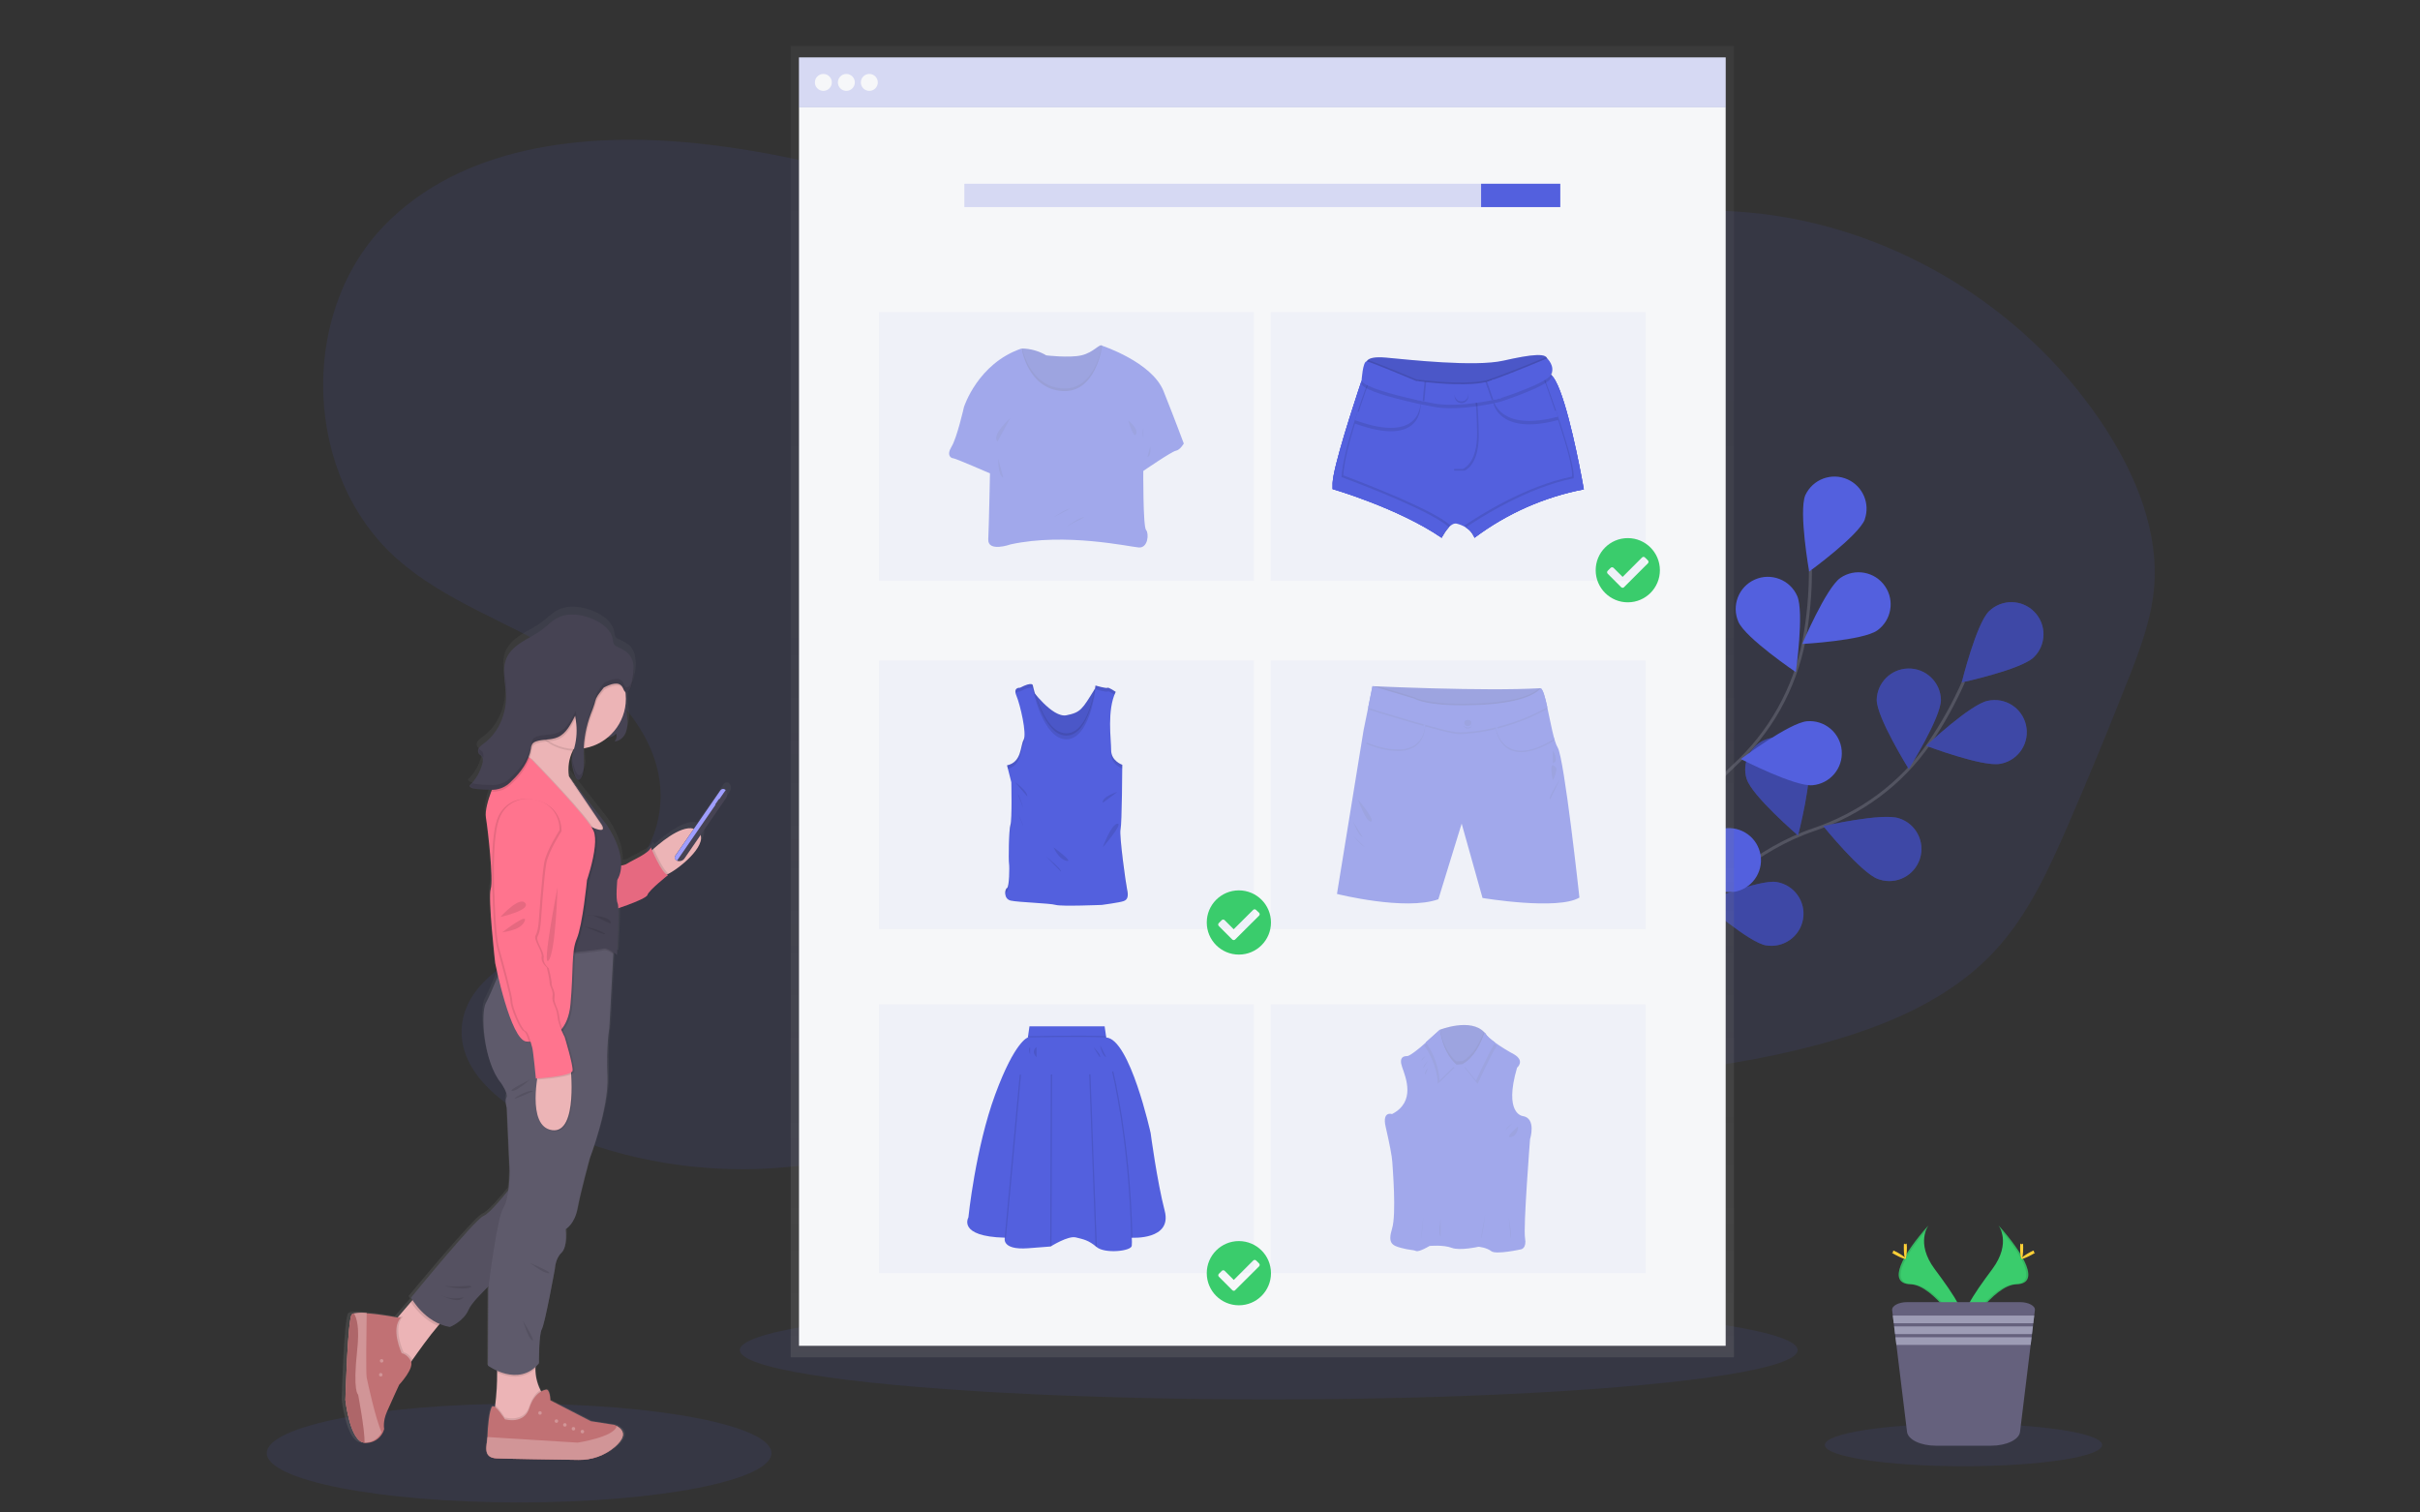 <?xml version="1.0" encoding="utf-8"?>
<!-- Generator: Adobe Illustrator 24.0.0, SVG Export Plug-In . SVG Version: 6.00 Build 0)  -->
<svg version="1.1" id="Layer_1" xmlns="http://www.w3.org/2000/svg" xmlns:xlink="http://www.w3.org/1999/xlink" x="0px" y="0px"
	 viewBox="0 0 1600 1000" style="enable-background:new 0 0 1600 1000;" xml:space="preserve">
<rect x="0" y="0" width="1600" height="1000" fill="#333333" stroke="none"/>
<style type="text/css">
	.st0{opacity:0.1;fill:#5360DE;enable-background:new    ;}
	.st1{fill:none;stroke:#535461;stroke-width:2;stroke-miterlimit:10;}
	.st2{fill:#5360DE;}
	.st3{opacity:0.25;enable-background:new    ;}
	.st4{fill:url(#SVGID_1_);}
	.st5{fill:#F6F7F9;}
	.st6{opacity:0.2;}
	.st7{opacity:0.2;fill:#5360DE;enable-background:new    ;}
	.st8{fill:#3ACC6C;}
	.st9{opacity:0.1;enable-background:new    ;}
	.st10{fill:#FFD037;}
	.st11{fill:#65617D;}
	.st12{fill:#9D9CB5;}
	.st13{opacity:0.5;}
	.st14{fill:none;stroke:#5360DE;stroke-miterlimit:10;}
	.st15{opacity:0.1;}
	.st16{fill:url(#SVGID_2_);}
	.st17{fill:#ECB4B6;}
	.st18{fill:#C17174;}
	.st19{opacity:0.25;fill:#FFFFFF;enable-background:new    ;}
	.st20{fill:#FF748E;}
	.st21{fill:#5E5A6B;}
	.st22{fill:#464353;}
	.st23{fill:#9F9EFF;}
</style>
<path class="st0" d="M959.4,185.62c-51.96,32.86-119.37,30.73-178.42,13.64c-59.06-17.08-113.32-47.55-170.84-69.2
	c-48.32-18.15-98.76-30.03-150.1-35.35c-73.34-7.58-155.23,1.65-206.33,54.78c-56.91,59.18-52.54,165.92,9.01,220.22
	c31.3,27.63,72.31,41.19,108.06,62.76c35.75,21.57,68.83,57.4,65.79,99.04c-2.81,38.54-35.58,68.13-69.49,86.68
	c-26.22,14.34-58.5,30-61.66,59.71c-3.05,28.75,24.09,51.28,50.01,64.08c84.56,41.79,188.73,41.38,272.96-1.06
	c30.05-15.14,57.68-35.27,89.19-47.07c82.75-30.98,173.92,0.21,261.54,11.61c74.4,9.63,149.96,4.66,222.46-14.64
	c43.39-11.58,86.94-29.28,117.42-62.25c21.98-23.78,35.64-53.87,48.54-83.58c13.71-31.69,26.88-63.61,39.53-95.74
	c7.6-19.3,15.07-38.96,17.02-59.61c3.55-37.4-11.41-74.37-31.8-105.94c-48.42-74.96-129.92-127.66-218.17-141.05
	c-88.25-13.38-181.64,12.78-250.1,69.97"/>
<ellipse class="st0" cx="343.23" cy="960.74" rx="166.83" ry="32.62"/>
<ellipse class="st0" cx="838.84" cy="892.62" rx="349.71" ry="32.62"/>
<path class="st1" d="M1076.22,660.38c0,0,49.03-86.84,122.91-111.84c30.98-10.51,58.04-30.26,76.53-57.25
	c8.75-12.83,16.32-26.44,22.59-40.64"/>
<path class="st2" d="M1344.62,434.59c-8.42,8.16-47.6,16.6-47.6,16.6s9.62-38.9,18.03-47.07c8.41-8.17,21.85-7.96,30.02,0.45
	C1353.24,412.98,1353.03,426.42,1344.62,434.59L1344.62,434.59L1344.62,434.59z"/>
<path class="st2" d="M1322.46,505c-11.5,2.27-48.98-11.93-48.98-11.93s29.21-27.43,40.71-29.72c11.45-2.54,22.79,4.69,25.33,16.15
	s-4.69,22.79-16.15,25.33C1323.07,504.89,1322.77,504.95,1322.46,505L1322.46,505z"/>
<path class="st2" d="M1241.71,581.19c-11.06-3.83-36.26-35.02-36.26-35.02s39.07-8.95,50.15-5.11
	c11.17,3.57,17.34,15.52,13.77,26.69c-3.57,11.17-15.52,17.34-26.69,13.77C1242.35,581.42,1242.03,581.31,1241.71,581.19z"/>
<path class="st2" d="M1167.71,625.08c-11.57-1.91-41.65-28.4-41.65-28.4s36.99-15.41,48.56-13.52c11.57,1.91,19.4,12.83,17.49,24.4
	c-1.91,11.57-12.83,19.4-24.4,17.49l0,0L1167.71,625.08z"/>
<path class="st2" d="M1240.8,462.71c0,11.73,21.21,45.73,21.21,45.73s21.24-34,21.25-45.72c-0.28-11.73-10.02-21-21.74-20.72
	c-11.33,0.27-20.45,9.39-20.72,20.72V462.71z"/>
<path class="st2" d="M1154.87,515.1c3.5,11.18,33.91,37.29,33.91,37.29s10.1-38.79,6.6-49.97c-3.5-11.2-15.42-17.44-26.62-13.94
	c-11.2,3.5-17.44,15.42-13.94,26.62H1154.87z"/>
<path class="st2" d="M1078.32,577.53c1.56,11.63,27.14,42.49,27.14,42.49s16.51-36.52,14.95-48.14
	c-1.56-11.62-12.25-19.78-23.87-18.21C1084.92,555.22,1076.76,565.91,1078.32,577.53L1078.32,577.53z"/>
<path class="st3" d="M1344.62,434.59c-8.42,8.16-47.6,16.6-47.6,16.6s9.62-38.9,18.03-47.07c8.41-8.17,21.85-7.96,30.02,0.45
	C1353.24,412.98,1353.03,426.42,1344.62,434.59L1344.62,434.59L1344.62,434.59z"/>
<path class="st3" d="M1322.46,505c-11.5,2.27-48.98-11.93-48.98-11.93s29.21-27.43,40.71-29.72c11.45-2.54,22.79,4.69,25.33,16.15
	s-4.69,22.79-16.15,25.33C1323.07,504.89,1322.77,504.95,1322.46,505L1322.46,505z"/>
<path class="st3" d="M1241.71,581.19c-11.06-3.83-36.26-35.02-36.26-35.02s39.07-8.95,50.15-5.11
	c11.17,3.57,17.34,15.52,13.77,26.69c-3.57,11.17-15.52,17.34-26.69,13.77C1242.35,581.42,1242.03,581.31,1241.71,581.19z"/>
<path class="st3" d="M1167.71,625.08c-11.57-1.91-41.65-28.4-41.65-28.4s36.99-15.41,48.56-13.52c11.57,1.91,19.4,12.83,17.49,24.4
	c-1.91,11.57-12.83,19.4-24.4,17.49l0,0L1167.71,625.08z"/>
<path class="st3" d="M1240.8,462.71c0,11.73,21.21,45.73,21.21,45.73s21.24-34,21.25-45.72c-0.28-11.73-10.02-21-21.74-20.72
	c-11.33,0.27-20.45,9.39-20.72,20.72V462.71z"/>
<path class="st3" d="M1154.87,515.1c3.5,11.18,33.91,37.29,33.91,37.29s10.1-38.79,6.6-49.97c-3.5-11.2-15.42-17.44-26.62-13.94
	c-11.2,3.5-17.44,15.42-13.94,26.62H1154.87z"/>
<path class="st3" d="M1078.32,577.53c1.56,11.63,27.14,42.49,27.14,42.49s16.51-36.52,14.95-48.14
	c-1.56-11.62-12.25-19.78-23.87-18.21C1084.92,555.22,1076.76,565.91,1078.32,577.53L1078.32,577.53z"/>
<path class="st1" d="M1079.05,658.64c0,0,9.62-99.26,66.97-152.05c24.2-21.99,40.61-51.24,46.78-83.35
	c2.8-15.27,4.2-30.76,4.18-46.29"/>
<path class="st2" d="M1232.93,343.49c-4.39,10.88-36.79,34.41-36.79,34.41s-6.98-39.46-2.59-50.39
	c4.86-10.67,17.45-15.37,28.12-10.51c10,4.56,14.87,16.01,11.21,26.37L1232.93,343.49z"/>
<path class="st2" d="M1241.18,416.82c-9.59,6.75-49.6,8.95-49.6,8.95s15.6-36.87,25.18-43.67c9.66-6.64,22.87-4.2,29.52,5.46
	C1252.82,397.07,1250.56,410.07,1241.18,416.82z"/>
<path class="st2" d="M1198.28,519.17c-11.68,0.98-47.33-17.32-47.33-17.32s32.09-24,43.78-24.99c11.68-0.98,21.95,7.69,22.93,19.38
	C1218.64,507.92,1209.96,518.19,1198.28,519.17z"/>
<path class="st2" d="M1148.38,589.3c-11.34,2.94-49.58-9.07-49.58-9.07s27.58-29.09,38.92-32.03c11.35-2.94,22.94,3.87,25.88,15.22
	C1166.54,574.77,1159.73,586.36,1148.38,589.3L1148.38,589.3z"/>
<path class="st2" d="M1149.39,411.21c4.76,10.72,37.93,33.18,37.93,33.18s5.64-39.67,0.9-50.39c-4.75-10.72-17.29-15.56-28.02-10.81
	C1149.47,387.95,1144.64,400.49,1149.39,411.21L1149.39,411.21L1149.39,411.21z"/>
<path class="st2" d="M1092.06,493.98c7.74,8.8,46.13,20.34,46.13,20.34s-6.49-39.55-14.22-48.36c-7.74-8.82-21.16-9.7-29.99-1.97
	c-8.82,7.74-9.7,21.16-1.97,29.99L1092.06,493.98z"/>
<path class="st2" d="M1047.39,582.06c6.15,9.99,42.02,27.85,42.02,27.85s0.3-40.08-5.84-50.07c-6.14-9.99-19.21-13.12-29.2-6.98
	C1044.38,559,1041.25,572.07,1047.39,582.06L1047.39,582.06L1047.39,582.06z"/>
<linearGradient id="SVGID_1_" gradientUnits="userSpaceOnUse" x1="834.602" y1="104.589" x2="834.602" y2="971.635" gradientTransform="matrix(1 0 0 -1 0 1002)">
	<stop  offset="0" style="stop-color:#808080;stop-opacity:0.25"/>
	<stop  offset="0.54" style="stop-color:#808080;stop-opacity:0.12"/>
	<stop  offset="1" style="stop-color:#808080;stop-opacity:0.1"/>
</linearGradient>
<polygon class="st4" points="522.79,30.37 522.79,64.02 522.79,897.41 1146.41,897.41 1146.41,64.02 1146.41,30.37 "/>
<rect x="528.26" y="37.97" class="st5" width="612.68" height="33.05"/>
<g class="st6">
	<rect x="528.26" y="37.97" class="st2" width="612.68" height="33.05"/>
</g>
<rect x="528.26" y="71.02" class="st5" width="612.68" height="818.78"/>
<circle class="st5" cx="544.37" cy="54.49" r="5.6"/>
<circle class="st5" cx="559.57" cy="54.49" r="5.6"/>
<circle class="st5" cx="574.76" cy="54.49" r="5.6"/>
<g class="st6">
	<rect x="637.61" y="121.5" class="st2" width="393.97" height="15.42"/>
</g>
<rect x="979.24" y="121.5" class="st2" width="52.35" height="15.42"/>
<g class="st6">
	<rect x="581.15" y="436.71" class="st7" width="247.92" height="177.59"/>
</g>
<g class="st6">
	<rect x="581.15" y="206.35" class="st7" width="247.92" height="177.59"/>
</g>
<g class="st6">
	<rect x="581.15" y="664.08" class="st7" width="247.92" height="177.59"/>
</g>
<g class="st6">
	<rect x="840.13" y="436.71" class="st7" width="247.92" height="177.59"/>
</g>
<g class="st6">
	<rect x="840.13" y="206.35" class="st7" width="247.92" height="177.59"/>
</g>
<g class="st6">
	<rect x="840.13" y="664.08" class="st7" width="247.92" height="177.59"/>
</g>
<path class="st8" d="M1321.34,810.2c0,0,8.78,11.47-4.04,28.77c-12.82,17.3-23.35,31.96-19.11,42.72c0,0,19.33-32.15,35.08-32.59
	C1349.01,848.65,1338.66,829.53,1321.34,810.2z"/>
<path class="st9" d="M1321.34,810.2c0.77,1.1,1.37,2.31,1.79,3.59c15.36,18.04,23.54,34.88,8.78,35.31
	c-13.74,0.39-30.25,24.97-34.19,31.18c0.13,0.48,0.29,0.95,0.47,1.41c0,0,19.33-32.15,35.08-32.59
	C1349.01,848.65,1338.66,829.53,1321.34,810.2z"/>
<path class="st10" d="M1337.65,824.81c0,4.03-0.45,7.3-1.01,7.3s-1.02-3.27-1.02-7.3s0.57-2.14,1.13-2.14
	S1337.65,820.77,1337.65,824.81z"/>
<path class="st10" d="M1343.24,829.63c-3.54,1.93-6.64,3.1-6.89,2.61s2.38-2.46,5.92-4.39c3.54-1.93,2.15-0.52,2.46,0
	C1345.04,828.36,1346.78,827.74,1343.24,829.63z"/>
<path class="st8" d="M1275.03,810.2c0,0-8.78,11.47,4.04,28.77s23.35,31.96,19.11,42.72c0,0-19.33-32.15-35.08-32.59
	C1247.37,848.65,1257.69,829.53,1275.03,810.2z"/>
<path class="st9" d="M1275.03,810.2c-0.77,1.1-1.37,2.31-1.79,3.59c-15.36,18.04-23.54,34.88-8.78,35.31
	c13.75,0.39,30.25,24.97,34.19,31.18c-0.12,0.48-0.28,0.95-0.47,1.41c0,0-19.33-32.15-35.08-32.59
	C1247.37,848.65,1257.69,829.53,1275.03,810.2z"/>
<path class="st10" d="M1258.72,824.81c0,4.03,0.45,7.3,1.02,7.3s1.01-3.27,1.01-7.3s-0.57-2.14-1.12-2.14
	S1258.72,820.77,1258.72,824.81z"/>
<path class="st10" d="M1253.13,829.63c3.55,1.93,6.64,3.1,6.91,2.61c0.27-0.49-2.4-2.46-5.94-4.39c-3.54-1.93-2.15-0.52-2.46,0
	C1251.34,828.36,1249.59,827.74,1253.13,829.63z"/>
<ellipse class="st0" cx="1298.19" cy="955.35" rx="91.69" ry="14.07"/>
<path class="st11" d="M1345.38,866.24l-0.44,3.58l-0.61,5.06l-0.26,2.1l-0.61,5.06l-0.27,2.11l-0.61,5.05l-7.02,57.52
	c-0.63,5.14-9.01,9.13-19.14,9.13h-36.45c-10.13,0-18.44-3.99-19.12-9.13l-7.03-57.54l-0.61-5.05l-0.26-2.11l-0.63-5.06l-0.26-2.1
	l-0.61-5.06l-0.44-3.58c-0.34-2.84,4.24-5.3,9.92-5.3h74.57C1341.19,860.92,1345.74,863.38,1345.38,866.24z"/>
<polygon class="st12" points="1344.94,869.82 1344.33,874.87 1252.05,874.87 1251.43,869.82 "/>
<polygon class="st12" points="1344.07,876.98 1343.45,882.05 1252.93,882.05 1252.31,876.98 "/>
<polygon class="st12" points="1343.18,884.15 1342.57,889.21 1253.81,889.21 1253.19,884.15 "/>
<path class="st2" d="M903.52,240.67c0,0-2.25-5.62,12.92-4.22c15.17,1.4,58.71,6.24,77.54,2s30.05-5.59,28.93,0
	c-1.12,5.59-32.58,18.23-32.58,18.23l-40.74,4.22l-30.05-4.78l-16.14-9.55L903.52,240.67z"/>
<path class="st9" d="M1022.94,238.46c-1.13,5.59-32.58,18.23-32.58,18.23l-40.74,4.22l-30.05-4.77l-16.13-9.55l0.11-5.9
	c-0.32-1,0.02-2.09,0.86-2.72c1.39-1.23,4.63-2.19,12.06-1.5c15.18,1.4,58.71,6.23,77.54,1.99c15.34-3.45,25.64-4.99,28.27-2.46
	C1022.94,236.63,1023.2,237.58,1022.94,238.46z"/>
<path class="st2" d="M1047.15,323.54c-26.22,5.05-50.94,16-72.29,32.02c-1.08-2.87-3.12-5.29-5.76-6.85
	c-1.81-1.12-3.78-1.95-5.85-2.46c-1.88-0.48-3.69,0.66-5.35,2.31c-1.91,2.11-3.51,4.48-4.76,7.04
	c-28.65-19.66-72.11-32.21-72.11-32.21v-3.93c0-0.77,0.14-1.71,0.28-2.77c0.15-1.06,0.33-1.99,0.57-3.13
	c3.69-18.76,18.26-61.61,18.26-61.61h4.51h11.97l31.96,6.64l35.95-2.2l36.21-7.53l4.69-0.98c7.83,6.15,16.72,49.16,20.21,67.47
	c0.44,2.32,0.79,4.24,1.04,5.65C1046.99,322.6,1047.15,323.54,1047.15,323.54z"/>
<path class="st2" d="M886.98,315.42c0.95-18.01,15.25-57.03,17.67-63.51h-4.51c0,0-15.44,45.47-18.57,63.22
	c-0.01,0.04-0.01,0.09,0,0.14c-0.09,0.48-0.17,0.95-0.23,1.39c-0.15,1.06-0.25,1.99-0.28,2.77v3.93c0,0,43.46,12.56,72.11,32.21
	c1.25-2.56,2.85-4.93,4.76-7.04C946.97,338.57,905.45,322.35,886.98,315.42z"/>
<path class="st2" d="M1046.69,320.95c-0.11-0.63-0.25-1.35-0.39-2.15c-0.18-1.03-0.41-2.2-0.65-3.5l0,0
	c-3.49-18.34-12.38-61.37-20.21-67.47l-4.7,0.98c2.85,7.66,21.23,57.65,19.66,67.41c-30.73,6.15-61.87,26.12-71.28,32.5
	c2.65,1.55,4.68,3.97,5.76,6.85c21.36-16.02,46.08-26.97,72.29-32.02C1047.18,323.54,1046.99,322.6,1046.69,320.95z"/>
<path class="st9" d="M888.12,314.29c0.93-18.01,15.25-57.03,17.67-63.49h-4.52c0,0-15.44,45.47-18.57,63.21c0,0,0,0.1,0,0.14
	c-0.09,0.49-0.16,0.96-0.22,1.4c-0.15,1.06-0.25,1.99-0.28,2.77v3.93c0,0,43.45,12.55,72.11,32.21c1.24-2.56,2.83-4.93,4.74-7.04
	C948.09,337.48,906.58,321.22,888.12,314.29z"/>
<path class="st2" d="M886.98,315.42c0.95-18.01,15.25-57.03,17.67-63.51h-4.51c0,0-15.44,45.47-18.57,63.22
	c-0.01,0.04-0.01,0.09,0,0.14c-0.09,0.48-0.17,0.95-0.23,1.39c-0.15,1.06-0.25,1.99-0.28,2.77v3.93c0,0,43.46,12.56,72.11,32.21
	c1.25-2.56,2.85-4.93,4.76-7.04C946.97,338.57,905.45,322.35,886.98,315.42z"/>
<path class="st9" d="M1045.57,319.82l-0.39-2.15c-0.2-1.03-0.41-2.19-0.65-3.5l0,0c-3.48-18.33-12.38-61.35-20.21-67.47l-4.68,1
	c2.85,7.66,21.23,57.65,19.66,67.41c-30.73,6.15-61.88,26.12-71.28,32.48c2.65,1.56,4.68,3.98,5.76,6.86
	c21.35-16.03,46.07-26.98,72.28-32.03C1046.06,322.41,1045.88,321.49,1045.57,319.82z"/>
<path class="st2" d="M1046.69,320.95c-0.11-0.63-0.25-1.35-0.39-2.15c-0.18-1.03-0.41-2.2-0.65-3.5l0,0
	c-3.49-18.34-12.38-61.37-20.21-67.47l-4.7,0.98c2.85,7.66,21.23,57.65,19.66,67.41c-30.73,6.15-61.87,26.12-71.28,32.5
	c2.65,1.55,4.68,3.97,5.76,6.85c21.36-16.02,46.08-26.97,72.29-32.02C1047.18,323.54,1046.99,322.6,1046.69,320.95z"/>
<path class="st9" d="M897.67,274.14c0,0,28.51,17.94,35.18-8.33l6.34,1.7c0,0,2.09,29.12-43.41,12.5L897.67,274.14z"/>
<path class="st2" d="M897.67,271.89c0,0,28.51,17.94,35.18-8.33l6.34,1.7c0,0,2.09,29.12-43.41,12.5L897.67,271.89z"/>
<path class="st9" d="M987.39,266.65c0,0,3.69,21.47,42.76,11.06l-1.38-4.06c0,0-26.68,11.06-36.36-8.15L987.39,266.65z"/>
<path class="st2" d="M987.39,264.4c0,0,3.69,21.47,42.76,11.06l-1.38-4.06c0,0-26.68,11.06-36.36-8.15L987.39,264.4z"/>
<path class="st9" d="M961.38,266.37v44.81h6.93c0,0,9.59-3.45,9.37-23.6c-0.22-20.14-1.68-25.56-1.68-25.56L961.38,266.37z"/>
<path class="st2" d="M960.26,265.25v44.81h6.93c0,0,9.59-3.45,9.37-23.6c-0.22-20.14-1.7-25.56-1.7-25.56L960.26,265.25z"/>
<path class="st9" d="M1025.4,250.08c-2.83,5.26-28.49,13.9-33.02,15.39l-0.69,0.22c0,0-1.62,0.42-4.34,0.98
	c-8.26,1.72-26.67,4.92-40.56,2.11c-2.02-0.39-4.11-0.82-6.23-1.23l-4.92-1.07c-15.98-3.55-32.51-8.2-35.45-12.29
	c0,0,0.8-13.36,3.49-13c2.69,0.36,32.74,13,32.74,13l0.43,0.06c0.77,0.1,2.53,0.32,5,0.6c9.76,1.07,30.32,2.77,41.38-0.2
	c0.53-0.15,1.02-0.29,1.5-0.47c0.84-0.28,1.71-0.58,2.61-0.91c14.23-5.04,35.54-14.06,35.54-14.06S1028.52,244.29,1025.4,250.08z"/>
<path class="st9" d="M1022.94,238.46c-1.13,5.59-32.58,18.23-32.58,18.23l-40.74,4.22l-30.05-4.77l-16.13-9.55l0.11-5.9
	c-0.32-1,0.02-2.09,0.86-2.72c5.35,1.62,31.96,12.82,31.96,12.82l0.43,0.06c0.77,0.1,2.53,0.32,5,0.6
	c9.76,1.07,30.32,2.77,41.38-0.2c0.53-0.15,1.02-0.29,1.5-0.47c0.84-0.27,1.71-0.58,2.61-0.91c12.87-4.56,31.54-12.38,34.99-13.83
	C1022.92,236.67,1023.18,237.59,1022.94,238.46z"/>
<path class="st2" d="M1025.4,247.82c-2.83,5.26-28.49,13.89-33.02,15.38l-0.69,0.23c0,0-1.62,0.41-4.34,0.97
	c-8.26,1.72-26.67,4.92-40.56,2.11c-2.02-0.39-4.11-0.82-6.23-1.23l-4.92-1.07c-15.98-3.55-32.51-8.2-35.45-12.29
	c0,0,0.8-13.36,3.49-12.99c2.69,0.37,32.74,12.99,32.74,12.99l0.43,0.06c0.77,0.1,2.53,0.33,5,0.6c9.76,1.07,30.32,2.77,41.38-0.2
	c0.53-0.15,1.02-0.29,1.5-0.47c0.84-0.27,1.71-0.58,2.61-0.91c14.23-5.04,35.54-14.06,35.54-14.06S1028.52,242.06,1025.4,247.82z"/>
<circle class="st9" cx="966.25" cy="262.02" r="4.5"/>
<circle class="st2" cx="966.25" cy="260.89" r="4.5"/>
<path class="st9" d="M942.93,252.54l-1.23,12.68l-4.92-1.07l1.23-12.22C938.7,252.06,940.47,252.29,942.93,252.54z"/>
<path class="st2" d="M941.82,252.54l-1.23,12.68l-4.92-1.07l1.23-12.22C937.58,252.06,939.37,252.29,941.82,252.54z"/>
<path class="st9" d="M991.28,263.2l-0.69,0.23c0,0-1.61,0.41-4.34,0.97l-4.19-12.03c0.53-0.15,1.03-0.29,1.51-0.47
	c0.84-0.27,1.71-0.58,2.61-0.91L991.28,263.2z"/>
<path class="st2" d="M992.41,263.2l-0.69,0.23c0,0-1.62,0.41-4.34,0.97l-4.19-12.03c0.53-0.15,1.02-0.29,1.5-0.47
	c0.84-0.27,1.71-0.58,2.61-0.91L992.41,263.2z"/>
<g class="st13">
	<path class="st2" d="M675.42,230.42c5.75,0.04,11.39,1.6,16.33,4.54c0,0,14.97,1.82,23.13,0s12.29-8.16,13.84-6.35
		c1.55,1.81,1.59,18.83,1.59,18.83l-7.03,18.83l-15.88,11.79l-25.17-7.25l-8.33-21.3L675.42,230.42z"/>
	<path class="st9" d="M730.31,247.45l-7.03,18.83l-15.88,11.79l-25.17-7.25l-8.33-21.32l1.59-19.05h0.37
		c5.62,0.14,11.12,1.71,15.98,4.55c0,0,14.97,1.82,23.13,0c7.76-1.72,11.84-7.55,13.52-6.56l0,0c0.1,0.05,0.19,0.11,0.26,0.2
		C730.31,230.42,730.31,247.45,730.31,247.45z"/>
	<path class="st9" d="M730.31,247.45l-7.03,18.83l-15.88,11.79l-25.17-7.25l-8.33-21.32l1.59-19.05h0.37
		c1.4,6.01,7.37,24.99,26.4,26.33c19.57,1.36,25.12-21.91,26.28-28.33c0.1,0.05,0.19,0.11,0.26,0.2
		C730.31,230.42,730.31,247.45,730.31,247.45z"/>
	<path class="st2" d="M675.42,230.42c0,0,4.08,26.54,26.77,28.12s26.54-29.94,26.54-29.94s32.89,10.78,40.56,30
		s13.38,34.65,13.38,34.65s-2.46,4.3-5.22,4.76c-2.77,0.45-21.55,13.38-21.55,13.38s-0.22,36.75,1.82,39.01
		c2.04,2.26,1.36,12.02-4.77,11.57s-48.54-9.98-84.8-2.04c0,0-15.19,5.44-14.75-3.4c0.44-8.85,1.13-43.55,1.13-43.55
		s-22.91-9.98-24.26-9.98c-1.35,0-4.77-1.79-1.14-7.71c3.63-5.91,8.17-26.08,8.17-26.08S646.39,240.25,675.42,230.42z"/>
	<path class="st9" d="M745.95,278.07c0,0,6.81,4.99,5.22,8.85C749.59,290.78,745.95,278.07,745.95,278.07z"/>
	<path class="st9" d="M755.93,282.86c-0.63,2.21-0.63,4.56,0,6.77"/>
	<path class="st9" d="M760.47,295.31c0,0,0.91,6.15-1.81,6.8"/>
	<path class="st9" d="M667.93,276.48c0,0-12.7,11.06-8.39,15.42"/>
	<path class="st9" d="M659.99,303.25c0,0-0.21,11.57,3.29,12.47"/>
	<path class="st9" d="M696.51,342.03c0,0,8.6-5.89,10.89-5.67"/>
	<path class="st9" d="M705.11,348.16c0,0,9.32-6.59,11.81-6.15"/>
</g>
<g class="st13">
	<path class="st2" d="M907.41,453.67c0,0,74.21,3.52,111.11,1.35l-0.81,9.73l-65.29,8.6l-19.32-5.95L907.41,453.67z"/>
	<path class="st9" d="M1018.57,455.03l-0.81,9.73l-65.27,8.6l-19.33-5.95l-25.74-13.74c0,0,1.52,0.09,4.24,0.2l0,0
		c16.1,0.7,74.07,2.96,105.91,1.23L1018.57,455.03z"/>
	<path class="st2" d="M1044.25,593.44c-14.33,8.6-64.07,0.27-64.07,0.27l-13.79-49.16l-15.41,50.01
		c-21.89,7.84-67.04-3.52-67.04-3.52l17.58-108.16l3.04-14.91l2.86-14.31l27.85,8.38c0,0,8.37,5.68,43.25,4.06
		s40.01-11.06,40.01-11.06c1.54,0.44,3,5.86,4.47,12.6c2.14,9.83,4.31,22.44,6.88,26.61
		C1034.25,501.26,1044.25,593.44,1044.25,593.44z"/>
	<path class="st9" d="M1023.04,468.71c-31.09,17.07-57.86,16.6-57.86,16.6c-6.62,0.81-60.63-16.26-60.63-16.26l2.86-14.29
		l27.85,8.38c0,0,8.37,5.68,43.25,4.06s40.01-11.06,40.01-11.06C1020.1,456.56,1021.57,461.97,1023.04,468.71z"/>
	<path class="st9" d="M1018.57,455.03l-0.81,9.73l-65.27,8.6l-19.33-5.95l-25.74-13.74c0,0,1.52,0.09,4.24,0.2l0,0l23.6,7.1
		c0,0,8.37,5.68,43.25,4.06c27.4-1.23,36.44-7.37,39.06-9.94L1018.57,455.03z"/>
	<path class="st2" d="M1023.04,467.62c-31.09,17.07-57.86,16.6-57.86,16.6c-6.62,0.81-60.63-16.26-60.63-16.26l2.86-14.29
		l27.85,8.38c0,0,8.37,5.68,43.25,4.06s40.01-11.06,40.01-11.06C1020.1,455.47,1021.57,460.89,1023.04,467.62z"/>
	<circle class="st9" cx="970.45" cy="478.81" r="2.84"/>
	<circle class="st14" cx="970.45" cy="477.73" r="2.84"/>
	<path class="st9" d="M897.86,528.56c0,0,5,14.87,8.52,14.6S897.86,528.56,897.86,528.56z"/>
	<path class="st9" d="M894.62,543.16c0,0,3.11,8.92,6.35,10.41"/>
	<path class="st9" d="M894.62,552.49c0,0,4.92,6.22,7.83,7.71"/>
	<path class="st9" d="M1026.63,496.26c0,0,4.6,6.89,0,8.38"/>
	<path class="st9" d="M1028.72,507.47c-5.33-6.33-2.04,8.6-2.04,8.6S1030.08,509.09,1028.72,507.47z"/>
	<path class="st9" d="M1031.41,515.18c0,0-8.11,12.03-6.49,13.38"/>
	<path class="st9" d="M924.1,496.52c-9.94,0-20.32-4.5-20.89-4.77l0.44-1c0.2,0.1,20.05,8.71,30.79,2.25
		c4.06-2.46,6.33-6.78,6.77-12.91l1.08,0.09c-0.47,6.49-2.93,11.06-7.3,13.74C931.67,495.76,927.9,496.66,924.1,496.52z"/>
	<path class="st2" d="M924.1,495.44c-9.94,0-20.32-4.5-20.89-4.77l0.44-0.98c0.2,0.09,20.05,8.7,30.79,2.24
		c4.06-2.46,6.33-6.78,6.77-12.91l1.08,0.09c-0.47,6.49-2.93,11.06-7.3,13.74C931.67,494.68,927.9,495.58,924.1,495.44z"/>
	<path class="st9" d="M1005.74,497.33c-2.55,0.04-5.07-0.51-7.37-1.59c-8.06-3.88-9.37-13.4-9.43-13.8l1.08-0.14
		c0,0.1,1.29,9.35,8.82,12.97c6.71,3.23,16.24,1.23,28.27-6.15l0.55,0.92C1019.1,494.74,1011.76,497.33,1005.74,497.33z"/>
	<path class="st2" d="M1005.74,496.25c-2.55,0.04-5.07-0.51-7.37-1.59c-8.06-3.88-9.37-13.4-9.43-13.8l1.08-0.14
		c0,0.1,1.29,9.35,8.82,12.97c6.71,3.23,16.24,1.23,28.27-6.15l0.55,0.92C1019.1,493.66,1011.76,496.25,1005.74,496.25z"/>
</g>
<path class="st2" d="M681.68,455.33c0,0,13.95,19.48,23.43,17.59c9.48-1.89,10.41-3.97,18.83-17.59l6.91,15.89l-8.14,19.66
	l-9.64,12.47l-20.43-3.21l-6.61-22.32L681.68,455.33z"/>
<path class="st9" d="M730.85,471.21l-8.14,19.66l-9.64,12.47l-20.43-3.21l-6.61-22.32l-4.35-22.49c0,0,1.23,1.7,3.15,4.03
	c4.68,5.59,13.59,14.88,20.28,13.52c9.34-1.87,10.39-3.92,18.5-17.03l0.33-0.55L730.85,471.21z"/>
<path class="st9" d="M730.85,471.21l-8.14,19.66l-9.64,12.47l-20.43-3.21l-6.61-22.32l-4.35-22.49c0,0,1.23,1.7,3.15,4.03
	c3.05,9.83,9.6,25.6,20.28,25.47c12.06-0.14,16.92-20.11,18.5-28.94l0.33-0.55L730.85,471.21z"/>
<path class="st2" d="M674.31,454.76c0,0-4.73-0.57-2.27,5.3c2.46,5.86,6.99,25.15,4.73,29.12c-2.26,3.97-1.13,14.75-10.96,16.84
	l2.83,11.15c0,0,0.57,24.58-0.57,28.18c-1.13,3.6-1.33,23.44-0.95,25.52s0.2,15.69-1.32,16.27c-1.51,0.58-2.46,7.18,2.46,8.31
	c4.92,1.13,25.9,1.71,29.68,2.84c3.79,1.13,30.63,0,30.63,0s11.34-1.51,14.18-2.46c2.84-0.95,3.4-3.21,2.46-7.56
	s-5.3-35.93-4.35-39.89c0.95-3.97,1.14-42.73,1.14-42.73s-7.37-2.46-7.37-9.65s-2.84-26.47,3.02-38.57c0,0-4.73-3.24-5.48-2.67
	c-0.75,0.58-7.89-1.5-7.89-1.5s-3.69,32.9-19.11,33.09s-22.29-33.09-22.29-33.09S683.01,450.22,674.31,454.76z"/>
<path class="st9" d="M696.62,560.27c0,0,3.18,7.76,8.49,8.89C710.42,570.29,696.62,560.27,696.62,560.27z"/>
<path class="st9" d="M691.7,566.32c0,0,10.27,8.32,9.83,10.03"/>
<path class="st9" d="M671.09,517.16c0,0,8.14,5.48,8.14,9.45"/>
<path class="st9" d="M676.57,534.36c0,0-2.26-7.94-3.77-9.64"/>
<path class="st9" d="M672.8,537.39c0,0,3.4,6.81,3.77,8.7"/>
<path class="st9" d="M738.79,523.58c0,0-10.58,3.22-9.65,7.19"/>
<path class="st9" d="M729.09,560.27c0,0,13.86-16.08,9.7-15.69S729.09,560.27,729.09,560.27z"/>
<g class="st15">
	<path d="M734.62,495.98c0-3.32-0.6-9.22-0.68-15.79c-0.07,7.55,0.68,14.53,0.68,18.25c0,7.03,7.04,9.53,7.37,9.64
		c0-1.54,0-2.46,0-2.46S734.62,503.17,734.62,495.98z"/>
	<path d="M745.18,590.71c0.14,0.65,0.26,1.3,0.33,1.95c0.16-1.48,0.04-2.97-0.33-4.41c-0.81-3.69-4.11-27.36-4.45-36.6
		C740.36,557.97,744.32,586.58,745.18,590.71z"/>
	<path d="M666.95,566.19c0-6.75,0.38-16.05,1.12-18.44c0.6-1.92,0.73-9.76,0.71-16.69c0,6.22-0.18,12.54-0.71,14.23
		C667.23,547.98,666.91,559.51,666.95,566.19z"/>
	<path d="M674.31,457.21c8.69-4.54,8.51-1.51,8.51-1.51s6.81,33.28,22.29,33.09c15.49-0.2,19.17-33.09,19.17-33.09
		s7.19,2.08,7.94,1.5c0.75-0.58,3.27,1.23,4.66,2.11c0.26-0.65,0.53-1.29,0.84-1.91c0,0-4.73-3.24-5.49-2.67
		c-0.76,0.58-7.94-1.5-7.94-1.5s-3.69,32.9-19.11,33.09s-22.29-33.09-22.29-33.09s0.18-3.02-8.51,1.51c0,0-3.85-0.44-2.78,3.8
		C672.21,456.97,674.31,457.21,674.31,457.21z"/>
	<path d="M665.79,589.58c1.23-0.45,1.56-8.87,1.49-13.52c-0.06,4.67-0.49,10.68-1.49,11.06c-1,0.38-1.47,2.46-1.09,4.46
		C664.9,590.53,665.29,589.76,665.79,589.58z"/>
	<path d="M676.77,491.63c0.6-1.61,0.8-3.35,0.58-5.05c-0.01,0.9-0.21,1.78-0.58,2.59c-2.27,3.97-1.14,14.75-10.98,16.84l0.59,2.31
		C675.58,505.93,674.54,495.52,676.77,491.63z"/>
</g>
<path class="st2" d="M731.39,685.95c-4.65,8.46-51.8,0-51.8,0l0.12-0.85l0.93-6.55h49.69l0.95,6.54L731.39,685.95z"/>
<path class="st9" d="M731.39,685.95c-4.65,8.46-51.8,0-51.8,0l0.12-0.85c2.26,0,36.38-0.81,51.62,0L731.39,685.95z"/>
<path class="st2" d="M679.58,685.95L679.58,685.95c0,0-8.46,2.11-21.57,37.63C644.9,759.11,640.25,805,640.25,805
	s-7.37,12.49,24.1,13.32c0,0-2.53,8.25,15.23,6.98c17.76-1.27,15.2-1.25,15.2-1.25s11.42-7.19,16.49-5.92
	c5.08,1.27,8.25,1.7,13.74,6.34c5.49,4.65,23.06,2.75,23.27-0.84c0.14-1.76,0.14-3.53,0-5.3c0,0,26.85,1.7,21.78-17.76
	s-9.3-51.39-9.3-51.39s-13.74-62.37-29.4-63.22C715.7,685.12,679.58,685.95,679.58,685.95z"/>
<rect x="615.22" y="764.04" transform="matrix(0.092 -0.996 0.996 0.092 -153.342 1360.792)" class="st9" width="108.3" height="0.85"/>
<rect x="638.2" y="766.77" transform="matrix(3.839736e-03 -1 1 3.839736e-03 -74.886 1459.224)" class="st9" width="113.55" height="0.85"/>
<path class="st14" d="M720.82,710.48"/>
<rect x="722.58" y="710.37" transform="matrix(0.999 -0.037 0.037 0.999 -28.023 27.402)" class="st9" width="0.85" height="114.06"/>
<path class="st9" d="M747.88,818.33c-1.47-64.96-12.54-109.42-12.67-109.82l0.82-0.21c0.11,0.44,11.23,45,12.7,110.06L747.88,818.33
	z"/>
<path class="st9" d="M681.06,692.29c0,0-1.47,0.85,0,4.92"/>
<path class="st9" d="M685.3,692.29c0,0-4.02,2.53,0,6.77"/>
<path class="st9" d="M722.93,692.29c0,0,5.49,5.28,4.23,6.77"/>
<path class="st9" d="M727.36,691.03c0,0,0.86,6.34,4.03,8.04"/>
<g class="st13">
	<path class="st2" d="M951.8,680.89c0,0,20.75-8.26,29.72,1.82c8.97,10.08-6.15,22.34-6.15,22.34l-6.34,12.66l-14.92-1.63
		l-3.52-17.5L951.8,680.89z"/>
	<path class="st9" d="M975.38,704.99l-6.34,12.66l-14.92-1.59l-3.52-17.49l1.23-17.69l0.33-0.12c2.63-0.97,20.39-7.17,28.88,1.36
		c0.18,0.16,0.35,0.34,0.5,0.52C990.5,692.68,975.38,704.99,975.38,704.99z"/>
	<path class="st9" d="M975.38,704.99l-6.34,12.66l-14.92-1.59l-3.52-17.49l1.23-17.69l0.33-0.12c2.57,14.07,9.43,20.01,10.58,20.89
		l0.17,0.12l4.22-0.34c8.2-4.52,12.52-15.28,13.91-19.35c0.18,0.16,0.35,0.34,0.5,0.52C990.5,692.68,975.38,704.99,975.38,704.99z"
		/>
	<path class="st2" d="M1011.61,753.19c0,0-4.57,58.23-3.33,65.26c1.24,7.03-2.64,7.56-2.64,7.56s-16.54,3.69-19.66,1.23
		c-3.12-2.46-8.44-2.94-8.44-2.94s-12.29,2.81-17.77,0.71s-14.6-1.23-14.6-1.23s-7.03,4.23-8.97,3.34c-1.94-0.88-4.4-0.53-10.03-2.1
		c-5.63-1.57-8.8-3-5.81-12.67c2.99-9.67,0.37-40.29,0.18-43.99c-0.18-3.7-1.93-12.66-4.4-23.35c-2.47-10.69,4.22-8.44,4.22-8.44
		c15.67-8.09,9.16-23.93,6.7-30.96s1.4-7.37,3.33-7.37s9.33-6.33,9.33-6.33l3-2.69l9.14-8.21c2.27,15.38,9.65,21.83,10.88,22.79
		l0.17,0.14l4.22-0.36c10.2-5.62,14.42-20.89,14.42-20.89c1.23,2.09,3.97,4.47,7.03,6.69c4,2.83,8.18,5.42,12.5,7.74
		c7.37,4.4,1.94,8.8,1.94,8.8c-8.97,30.6,3.69,31.96,3.69,31.96C1016.01,739.24,1011.61,753.19,1011.61,753.19z"/>
	<path class="st9" d="M942.48,698.3c0,0-2.64,1.41-2.64,2.99"/>
	<path class="st9" d="M944.06,701.29c0,0-3.52,3.69-2.9,4.76"/>
	<path class="st9" d="M944.06,706.06c0,0-2.64,2.81-1.59,4.4"/>
	<path class="st9" d="M961.66,705.91l-11.06,10.68c-0.41-11.87-6.15-21.37-8.97-25.38l9.14-8.21
		C953.01,698.5,960.45,704.95,961.66,705.91z"/>
	<path class="st2" d="M962.72,703.8l-11.06,10.69c-0.39-11.88-6.15-21.37-8.96-25.39l9.14-8.21
		C954.12,696.39,961.49,702.84,962.72,703.8z"/>
	<path class="st9" d="M989.61,691.45c-4.42,6.91-12.65,25.15-12.65,25.15l-8.8-10.9c10.2-5.63,14.42-20.89,14.42-20.89
		C983.81,686.84,986.55,689.22,989.61,691.45z"/>
	<path class="st2" d="M988.53,689.33c-4.41,6.92-12.65,25.16-12.65,25.16l-8.78-10.89c10.2-5.62,14.42-20.89,14.42-20.89
		C982.75,684.74,985.49,687.12,988.53,689.33z"/>
	<path class="st9" d="M982.06,802.1c0,0-1.88,15.98-2.96,16.89"/>
	<path class="st9" d="M997.54,804.91c0,0,2.11,11.43,1.23,14.07"/>
	<path class="st9" d="M952.51,805.61c0,0-1.93,10.73,0,11.96"/>
	<path class="st9" d="M941.09,804.03c0,0-1.6,12.67-1.23,14.96"/>
	<path class="st9" d="M1000.18,742.28c0,0-4.92,3.87-4.57,4.92"/>
	<path class="st9" d="M1003.7,744.75c0,0-9.41,7.92-4.71,7.03S1003.7,744.75,1003.7,744.75z"/>
</g>
<linearGradient id="SVGID_2_" gradientUnits="userSpaceOnUse" x1="446.811" y1="-21.393" x2="446.811" y2="542.682" gradientTransform="matrix(1 0 0 -1 -92.22 943.77)">
	<stop  offset="0" style="stop-color:#808080;stop-opacity:0.25"/>
	<stop  offset="0.54" style="stop-color:#808080;stop-opacity:0.12"/>
	<stop  offset="1" style="stop-color:#808080;stop-opacity:0.1"/>
</linearGradient>
<path class="st16" d="M482.16,518.02l0.06-0.09l-0.11-0.09l0,0l-0.66-0.44l0.14,0.1c-0.99-0.57-2.25-0.29-2.9,0.64l-0.27,0.38l0,0
	L463.48,540l-2.61,3.82c-7.88-2.37-20.67,7.61-27.15,13.34c-0.41,0.36-0.79,0.69-1.13,1.01c-0.52-1.16-0.82-1.89-0.82-1.89
	c-0.32,3.52-12.73,8.79-15.63,10.71c-1.32,0.8-2.79,1.29-4.33,1.45c0.42-13.36-9.92-27.42-9.92-27.42l-25.26-32.14
	c-0.93-5.81-0.03-11.77,2.58-17.05c0.21-0.42,0.42-0.84,0.65-1.23h0.12c-0.96,2.7-1.49,5.53-1.59,8.39
	c0.06,2.18,2.08,12.72,4.92,12.29c0.57,0.06,1.13-0.21,1.45-0.69c2.26-2.63,2.46-7.1,2.35-11.25c-0.04,1.22-0.17,2.43-0.41,3.63
	c0.18-3.44-0.21-7.08-0.21-9.67c0-1.03,0-2.05,0.07-3.08h0.31c0,0.39,0,0.81,0,1.23c0-0.43,0-0.85,0-1.23h0.32
	c5.67-1.04,10.97-3.5,15.42-7.15c2.22-0.09,4.31-1.07,5.8-2.72c0.55,1.83,0.14,3.8-1.09,5.26c3.38-0.16,6.24-2.79,7.55-5.87
	c1.12-3.15,1.45-6.53,0.96-9.83c-0.49-3.31-0.73-6.65-0.73-9.99c0.23-1.81,0.33-3.62,0.29-5.44c-0.05-0.56-0.15-1.11-0.29-1.65h0.1
	c0.65,0.01,1.29-0.23,1.76-0.69c1.4-1.08,1.86-3.2,2.21-4.82c0.97-3.73,1.41-7.59,1.3-11.44c-0.07,1.17-0.22,2.35-0.39,3.52
	c0.31-4.42-0.31-8.73-3.23-11.93c-2.02-2.2-4.83-3.49-7.53-4.78c-0.97-0.35-1.82-0.95-2.46-1.76c-0.48-0.95-0.74-1.99-0.76-3.05
	c-0.95-6.46-7.03-10.96-13.09-13.52c-7.79-3.39-17.21-4.84-24.64-0.81c-3.69,1.95-6.51,5.01-9.83,7.51
	c-4.15,3.16-8.95,5.37-13.38,8.12c-4.44,2.75-8.6,6.24-10.78,10.99c-3.26,7.37-0.81,15.73-0.41,23.73
	c0.65,12.6-4.54,25.81-14.81,33.18c-1.23,0.75-2.33,1.71-3.26,2.81c-0.92,1.15-1.03,2.76-0.27,4.02c0.53,0.69,1.36,1.08,1.94,1.73
	c1.17,1.33,0.93,3.36,0.48,5.05c-1.49,5.55-4.47,10.59-8.6,14.58c0.18,1.3,1.79,1.82,3.11,2.02c3.48,0.51,6.99,0.77,10.51,0.76h1.51
	c-0.16,0.41-0.33,0.84-0.5,1.29c-1.91,5.01-4.38,12.73-3.55,17.45c1.23,7.45,5.16,41.51,3.22,47.48
	c-1.94,5.97,3.12,49.28,3.12,49.28s0.68,3.34,1.84,8.33c-3.04,7.15-6.5,15.09-8.23,18.28c-3.49,6.38-1.77,38.95,10.26,53.43
	c0,0,4.92,7.03,3.69,9.57c-1.23,2.54,0.22,7.03,0.22,7.03l1.91,42.14c-0.04,4.31-0.34,8.61-0.88,12.88
	c-5.14,6.35-13.05,15.62-16.78,17.13c-5.76,2.35-48.76,54.5-48.76,54.5s0.34,0.63,1.02,1.65l-1.23,1.4l-8.25,9.56l-0.65,0.75
	c-1.55-0.29-11.86-2.16-20.03-2.75h-0.81v-0.15c-2.86-0.33-5.76-0.25-8.6,0.23c-0.54,0.1-1.03,0.36-1.43,0.74
	c-2.79,3.42-4.29,57.05-4.29,57.05s2.97,26.85,12.29,28.35c0.47,0.17,0.97,0.26,1.47,0.27h0.41c6.64-0.49,9.68-4.29,11.06-6.89
	c0.41-0.78,0.72-1.6,0.92-2.46c0,0-1.08-4.78,1.82-11.38s8.32-18.21,8.32-18.21s9.83-10.34,8.07-15.35
	c0.27-0.41,0.59-0.85,0.93-1.35c3.69-5.26,11.16-15.65,17.21-22.58c0.39-0.47,0.79-0.9,1.23-1.33c2.2,0.93,4.5,1.59,6.86,1.98
	c0,0,9.24-3.61,12.67-11.7c1.46-3.44,7.2-9.54,13.31-15.4l-0.2,1.56l-0.21,51.3c1.99,1.36,4.1,2.53,6.32,3.48v1.23
	c0.04,7.31-0.4,14.61-1.33,21.86l-0.18,1.14c-0.76-0.54-1.43-0.73-1.84-0.31c-1.89,1.92-3.07,14.16-3.18,19.8c0,0.18,0,0.37,0,0.57
	c-0.31,5.63-3.52,13.81,6.15,14.23c7.23,0.31,38.38,0.77,55.05,1.02c8.98,0.17,17.71-2.93,24.58-8.71c5.3-4.54,8.51-9.93,1.29-13.9
	c-0.44-0.25-0.91-0.48-1.43-0.71l-15.98-2.46l-27.3-13.94c0,0-0.16-8.43-3.44-7.03c-0.97,0.21-1.91,0.58-2.77,1.09
	c-0.16-0.31-0.33-0.64-0.49-0.98c-2.22-4.41-3.38-9.27-3.37-14.21c0-0.44,0-0.9,0.06-1.35c0.8-0.73,1.55-1.5,2.26-2.32
	c0,0-0.21-19.16,1.94-22.77c2.15-3.61,8.81-40.24,8.81-40.24s0.21-6.81,4.51-10.85c4.3-4.04,2.79-15.76,2.79-15.76
	s6.02-3.2,7.95-13.62c1.93-10.42,8.17-33.18,8.17-33.18s12.89-33.64,12.04-54.91c-0.85-21.27,1.23-32.36,1.23-32.36l2.68-49.46
	v-0.76c1.07,0.81,1.79,1.47,1.79,1.47s0-0.2,0-0.54c0.39,0.33,0.61,0.54,0.61,0.54s1.38-22.44,0.91-31.34
	c7.52-2.56,18.98-6.76,19.66-8.9c0.96-3.18,13.86-13.25,13.86-13.25c-0.28-0.05-0.55-0.15-0.79-0.29c0.41-0.18,0.82-0.41,1.23-0.64
	c8.46-4.52,24.16-17.75,21.52-25.81l17.21-24.69C483.7,521.63,483.52,519.45,482.16,518.02z"/>
<path class="st17" d="M442.13,577.65c-1.26,0.79-2.66,1.32-4.12,1.56c-5.37,0.16-9.83-14.38-9.83-14.38s1.52-1.55,3.96-3.69
	c7.2-6.4,22.31-18.23,29.39-11.61C469.51,556.92,451.43,572.65,442.13,577.65z"/>
<path class="st17" d="M360.48,924.4l-19.82,21.4c0,0-18.34,0.21-14.75-9.91c0.72-2.19,1.23-4.45,1.52-6.74
	c0.9-7.18,1.33-14.42,1.29-21.66c0-4.74-0.07-8.07-0.07-8.07s28.87-12.65,25.92,0.53c-0.37,1.65-0.56,3.33-0.59,5.01
	c-0.01,4.88,1.12,9.7,3.29,14.07C358.17,920.93,359.24,922.72,360.48,924.4z"/>
<path class="st9" d="M360.48,924.4l-19.82,21.4c0,0-18.34,0.21-14.75-9.91c0.72-2.19,1.23-4.45,1.52-6.74c2.62,2.03,6.38,8,6.38,8
	s12.65,3.69,16.13-7.37c1.94-6.15,5.01-9.25,7.37-10.74C358.19,920.93,359.25,922.72,360.48,924.4z"/>
<path class="st18" d="M406.48,956.63c-6.72,5.73-15.31,8.79-24.14,8.6c-16.35-0.23-46.89-0.71-53.98-1.01
	c-9.49-0.42-6.34-8.52-6.03-14.1c0-0.2,0-0.37,0-0.55c0.11-5.59,1.23-17.71,3.12-19.6s8.37,8.43,8.37,8.43s12.65,3.69,16.13-7.37
	c3.48-11.06,10.55-12.13,10.55-12.13c3.21-1.39,3.37,6.96,3.37,6.96l26.77,13.8l15.71,2.46c0.5,0.23,0.96,0.47,1.39,0.7
	C414.82,946.79,411.67,952.13,406.48,956.63z"/>
<circle class="st19" cx="357.02" cy="934.2" r="1.16"/>
<circle class="st19" cx="367.88" cy="939.58" r="1.16"/>
<circle class="st19" cx="373.46" cy="942.07" r="1.16"/>
<circle class="st19" cx="385.05" cy="946.52" r="1.16"/>
<circle class="st19" cx="379.15" cy="944.63" r="1.16"/>
<path class="st18" d="M406.48,956.63c-6.72,5.73-15.31,8.79-24.14,8.6c-16.35-0.23-46.89-0.71-53.98-1.01
	c-9.49-0.42-6.34-8.52-6.03-14.1l59.57,3.69c0,0,24.4-3.69,25.81-10.96C414.82,946.79,411.67,952.13,406.48,956.63z"/>
<path class="st19" d="M406.48,956.63c-6.72,5.73-15.31,8.79-24.14,8.6c-16.35-0.23-46.89-0.71-53.98-1.01
	c-9.49-0.42-6.34-8.52-6.03-14.1l59.57,3.69c0,0,24.4-3.69,25.81-10.96C414.82,946.79,411.67,952.13,406.48,956.63z"/>
<path class="st17" d="M295.58,870.65c-2.19,1.79-4.19,3.8-5.97,6c-5.91,6.86-13.22,17.21-16.85,22.34c-1.4,2.02-2.25,3.28-2.25,3.28
	l-7.92-1.17c0,0-8.53-13.06-8.42-13.37c0.11-0.31,6.76-14.34,6.76-14.34l2.57-3.01l8.1-9.46l3.69-4.28
	C275.29,856.64,302.72,865.49,295.58,870.65z"/>
<path class="st9" d="M272.75,899.02c-1.4,2.02-2.25,3.28-2.25,3.28l-7.92-1.17c0,0-8.53-13.06-8.42-13.37
	c0.11-0.31,6.76-14.37,6.76-14.37l2.57-3.01l0.84,0.16h2.02c-7.07,7.37,0.52,23.6,0.52,23.6S270.14,894.45,272.75,899.02z"/>
<path class="st18" d="M263.92,915.54c0,0-5.27,11.38-8.12,17.92S254,944.73,254,944.73c-0.2,0.85-0.5,1.68-0.9,2.46
	c-2.06,4.1-6.21,6.72-10.79,6.83h-0.52c-9.61-0.25-12.66-28.15-12.66-28.15s1.47-53.11,4.22-56.54c0.38-0.38,0.86-0.64,1.39-0.74
	c2.8-0.48,5.65-0.56,8.47-0.23c8.69,0.63,19.86,2.77,19.86,2.77h2c-7.07,7.37,0.52,23.61,0.52,23.61s3.38,0.31,6.01,5.05
	C274.23,904.54,263.92,915.54,263.92,915.54z"/>
<circle class="st19" cx="252.32" cy="899.73" r="1.16"/>
<circle class="st19" cx="251.74" cy="908.94" r="1.16"/>
<path class="st18" d="M252.33,946.95c-2.06,4.1-6.21,6.72-10.79,6.83h-0.5c-9.61-0.25-12.67-28.15-12.67-28.15
	s1.47-53.11,4.22-56.54c0.38-0.38,0.86-0.64,1.39-0.74c2.8-0.48,5.65-0.56,8.47-0.23c-0.16,9.55-0.61,39.72,0,42.72
	C243.05,913.86,248.49,938.95,252.33,946.95z"/>
<path class="st19" d="M252.33,946.95c-2.06,4.1-6.21,6.72-10.79,6.83h-0.5c-9.61-0.25-12.67-28.15-12.67-28.15
	s1.47-53.11,4.22-56.54c0.38-0.38,0.86-0.64,1.39-0.74c2.8-0.48,5.65-0.56,8.47-0.23c-0.16,9.55-0.61,39.72,0,42.72
	C243.05,913.86,248.49,938.95,252.33,946.95z"/>
<path class="st18" d="M241.02,953.81c-9.61-0.25-12.67-28.15-12.67-28.15s1.47-53.11,4.22-56.54c0.38-0.38,0.86-0.64,1.39-0.74
	c2.02,3,3.79,9.64,2.19,24.24c-3,27.67,0.61,29.41,0.61,29.41S241.27,945.55,241.02,953.81z"/>
<path class="st9" d="M241.02,953.81c-9.61-0.25-12.67-28.15-12.67-28.15s1.47-53.11,4.22-56.54c0.38-0.38,0.86-0.64,1.39-0.74
	c2.02,3,3.79,9.64,2.19,24.24c-3,27.67,0.61,29.41,0.61,29.41S241.27,945.55,241.02,953.81z"/>
<path class="st9" d="M442.13,577.65c-1.26,0.79-2.66,1.32-4.12,1.56c-5.37,0.16-9.83-14.38-9.83-14.38s1.52-1.55,3.96-3.69
	C433.9,565.08,438.74,575.68,442.13,577.65z"/>
<path class="st20" d="M407.67,572.41c0,0,4.42,0.32,7.26-1.57c2.84-1.89,15.02-7.12,15.34-10.59c0,0,7.26,17.7,11.38,18.34
	c0,0-12.65,9.96-13.59,13.11c-0.95,3.16-25.61,10.91-25.61,10.91L407.67,572.41z"/>
<path class="st9" d="M407.67,572.41c0,0,4.42,0.32,7.26-1.57c2.84-1.89,15.02-7.12,15.34-10.59c0,0,7.26,17.7,11.38,18.34
	c0,0-12.65,9.96-13.59,13.11c-0.95,3.16-25.61,10.91-25.61,10.91L407.67,572.41z"/>
<path class="st9" d="M295.58,870.65c-2.19,1.79-4.19,3.8-5.97,6c-9.54-3.99-15.68-12.16-18.02-15.73l3.69-4.28
	C275.27,856.64,302.72,865.49,295.58,870.65z"/>
<path class="st21" d="M340.68,781.03c0,0-15.46,20.66-21.12,22.98c-5.65,2.32-47.8,53.96-47.8,53.96s9.06,16.65,25.71,19.38
	c0,0,9.06-3.58,12.44-11.59s29.93-30.65,29.93-30.65L340.68,781.03z"/>
<path class="st9" d="M340.68,781.03c0,0-15.46,20.66-21.12,22.98c-5.65,2.32-47.8,53.96-47.8,53.96s9.06,16.65,25.71,19.38
	c0,0,9.06-3.58,12.44-11.59s29.93-30.65,29.93-30.65L340.68,781.03z"/>
<path class="st9" d="M293.85,850.17c4.68,0.49,9.39,0.49,14.07,0C316.24,849.37,309.97,854.43,293.85,850.17z"/>
<path class="st9" d="M290.05,855.54c0,0,11.06,6.32,15.34,3.16C309.66,855.54,301.27,861.74,290.05,855.54z"/>
<path class="st9" d="M354.6,899.96c-0.37,1.65-0.56,3.33-0.59,5.01c-8.54,7.76-18.83,5.36-25.26,2.53c0-4.74-0.07-8.07-0.07-8.07
	S357.55,886.73,354.6,899.96z"/>
<path class="st21" d="M405.81,625l-0.31,5.83l-2.63,48.98c0,0-2.11,10.96-1.23,32.03s-11.85,54.45-11.85,54.45
	s-6.15,22.55-8.01,32.88c-1.87,10.32-7.79,13.52-7.79,13.52s1.47,11.59-2.74,15.6s-4.42,10.74-4.42,10.74s-6.54,36.26-8.6,39.85
	c-2.06,3.59-1.91,22.55-1.91,22.55c-13.69,16.22-33.71,1.47-33.71,1.47l0.21-50.8c0,0,5.69-46.79,9.91-53.33s4.22-24.45,4.22-24.45
	l-1.88-41.79c0,0-1.5-4.42-0.21-6.96c1.29-2.53-3.6-9.48-3.6-9.48c-11.81-14.34-13.52-46.59-10.07-52.85
	c3.45-6.26,13.67-31.61,13.67-31.61l14.1-8.22l25.48,0.75L405.81,625z"/>
<path class="st9" d="M345.86,873.4c0,0,3.33,11.54,6.01,12.81C354.55,887.47,345.86,873.4,345.86,873.4z"/>
<path class="st9" d="M350.44,834.99c0,0,8.6,6.81,12.29,6.8C366.42,841.77,350.44,834.99,350.44,834.99z"/>
<path class="st17" d="M402.44,549.65v13.91l-9.18-3.96l-9.16-3.95l-19.94-19.6c0,0-15.77-10.24-24.2-19.57
	c-4.82-5.32-7.24-10.35-3-13c2.06-1.35,3.91-2.97,5.52-4.83c4.24-5,7.92-10.43,10.99-16.22c0.14-0.23,0.27-0.47,0.39-0.7
	c4.11-7.53,6.82-13.96,6.82-13.96s11.55,3.69,18.98,8.95c0.6,0.42,1.17,0.85,1.71,1.29c4.14,3.39,6.21,7.37,2.38,11.26
	c-0.98,1.02-1.89,2.1-2.72,3.24l0,0c-0.62,0.85-1.18,1.74-1.7,2.65c-0.22,0.42-0.44,0.82-0.64,1.23
	c-2.56,5.23-3.44,11.12-2.53,16.87L402.44,549.65z"/>
<path class="st22" d="M400.76,450.42c0.48,0.84,1.14,1.55,1.59,2.4c0.75,1.87,0.99,3.91,0.7,5.9c-0.24,3.15-0.03,6.32,0.61,9.41
	c0.65,2.78,1.87,5.46,1.97,8.31c0.14,4.02-1.95,7.74-3.97,11.22c2.21-0.07,4.3-1.04,5.78-2.69c0.54,1.8,0.15,3.75-1.06,5.2
	c3.31-0.16,6.15-2.77,7.37-5.81c1.12-3.15,1.45-6.53,0.95-9.83c-0.48-3.28-0.72-6.58-0.71-9.89c0.23-1.79,0.32-3.59,0.28-5.4
	c-0.31-3.58-2.46-6.69-4.62-9.59l-4.28-5.87c-0.3-0.48-0.72-0.87-1.23-1.12C400.1,440.93,399.63,448.38,400.76,450.42z"/>
<path class="st9" d="M383.84,489.27c-0.98,1.02-1.89,2.1-2.72,3.24l0,0c-0.62,0.85-1.18,1.74-1.7,2.65
	c-0.22,0.42-0.44,0.82-0.64,1.23c-9.86-0.55-18.97-5.47-24.84-13.42c-0.14-0.18-0.27-0.37-0.39-0.57c0.14-0.23,0.27-0.47,0.39-0.7
	c4.11-7.53,6.82-13.96,6.82-13.96s11.55,3.69,18.98,8.95c0.6,0.42,1.17,0.85,1.71,1.29C385.54,481.4,387.61,485.34,383.84,489.27z"
	/>
<path class="st17" d="M413.8,462.02c0,16.01-11.43,29.74-27.17,32.64c-1.99,0.36-4,0.54-6.02,0.54h-0.15c-0.36,0-0.73,0-1.08,0
	c-18.31-0.68-32.61-16.08-31.93-34.39c0.68-18.31,16.08-32.61,34.39-31.93c17.83,0.66,31.94,15.3,31.96,33.14H413.8z"/>
<path class="st9" d="M384.95,544.07c0,0,16.72,9.43,12.44,1.47l-21.82-32.25l0,0l24.77,31.82c0,0,15.81,21.72,7.17,36.67
	c0,0-1.23,12.44,0.21,15.39c1.44,2.95-0.42,34.41-0.42,34.41s-5.91-5.48-9.07-4.44c-3.16,1.04-25.45,2.91-25.45,2.91L384.95,544.07z
	"/>
<path class="st9" d="M405.81,625l-0.31,5.83c-2-1.45-4.79-3.07-6.65-2.46c-3.16,1.06-25.49,2.96-25.49,2.96l1.02-7.26L405.81,625z"
	/>
<path class="st22" d="M385.58,544.07c0,0,16.73,9.43,12.44,1.47L376.2,513.3l0,0l24.77,31.82c0,0,15.81,21.72,7.17,36.67
	c0,0-1.23,12.44,0.21,15.39c1.44,2.95-0.42,34.41-0.42,34.41s-5.9-5.48-9.06-4.44c-3.16,1.04-25.5,2.96-25.5,2.96L385.58,544.07z"/>
<path class="st9" d="M394.52,560.23c-0.97,10.14-5.14,22.2-5.14,22.2s-2.95,29.93-6.77,38.83s-2.11,21.08-4.22,43.63
	c-0.76,8.12-3.38,13.7-6.91,17.46c-5.8,6.15-14.08,7.48-20.62,7.1l-1.55-0.12c-10.55-1.04-20.66-51.84-20.66-51.84
	s-4.84-43.21-2.95-49.16c1.89-5.95-1.87-39.59-3.13-46.96c-0.81-4.68,1.61-12.29,3.48-17.28c1.09-2.88,1.99-4.92,1.99-4.92
	s3.59-11.38,9.49-17.28c1.64-1.69,3.9-2.64,6.26-2.63c2.77,0.11,5.47,0.96,7.8,2.46c0.09,0.05,0.19,0.12,0.27,0.18
	c0,0,38.37,39.21,41.95,48.26C394.8,552.71,394.9,556.33,394.52,560.23z"/>
<path class="st20" d="M393.26,559.61c-0.98,10.13-5.15,22.18-5.15,22.18s-2.95,29.94-6.75,38.79s-2.1,21.08-4.22,43.63
	c-0.76,8.11-3.38,13.69-6.91,17.46c-5.8,6.15-14.08,7.47-20.62,7.1l-1.55-0.12c-10.55-1.06-20.66-51.85-20.66-51.85
	s-4.84-43.2-2.95-49.1c1.89-5.9-1.89-39.62-3.16-47.01c-0.81-4.67,1.61-12.29,3.48-17.28c1.09-2.88,1.99-4.85,1.99-4.85
	s3.59-11.38,9.49-17.28c1.64-1.69,3.9-2.64,6.26-2.62c2.78,0.1,5.47,0.95,7.8,2.46l0.27,0.17c0,0,38.37,39.21,41.95,48.26
	C393.53,552.07,393.67,555.7,393.26,559.61z"/>
<path class="st9" d="M350.28,713.9c0,0-8.7,7.74-11.7,7.37C335.58,720.91,350.28,713.9,350.28,713.9z"/>
<path class="st9" d="M352.59,721.34c0,0-9.17,4.25-11.91,4.92C337.94,726.92,349.05,720.24,352.59,721.34z"/>
<path class="st9" d="M388.06,604.98c0,0,13.59,0.16,15.65,4.42S392.44,603.24,388.06,604.98z"/>
<path class="st9" d="M386.16,612.41c0,0,10.43,2.21,13.59,4.74C402.91,619.68,386.16,612.41,386.16,612.41z"/>
<path class="st9" d="M368.62,586.65c0,0-1.23,42.83-5.92,48.38S368.62,586.65,368.62,586.65z"/>
<path class="st9" d="M356.92,707.73c0,0-8.73,37.78,8.78,40.12c17.5,2.34,12.09-43.02,12.09-43.02L356.92,707.73z"/>
<path class="st17" d="M356.28,707.1c0,0-8.68,37.78,8.79,40.14c17.46,2.36,12.08-43.02,12.08-43.02L356.28,707.1z"/>
<path class="st9" d="M413.59,458.36c-0.49-0.72-0.9-1.49-1.23-2.3c-2.32-4.84-8.3-2.46-12.67-0.16l-2.34,3.01
	c-1.07,1.25-1.96,2.63-2.67,4.12c-0.45,1.2-0.82,2.44-1.12,3.69c-0.6,2.14-1.49,4.18-2.29,6.27c-2.65,6.95-4.22,14.26-4.66,21.68
	c-1.99,0.36-4,0.54-6.02,0.54h-0.15v-0.15c0.22-0.84,0.41-1.68,0.58-2.53l0,0c0.92-4.78,1.03-9.68,0.33-14.5c0-0.11,0-0.21,0-0.32
	c-0.16-1.07-0.37-2.15-0.45-3.22c-0.41,0.74-0.8,1.49-1.23,2.25c-2.64,4.92-5.42,9.83-10.41,11.98c-2.02,0.79-4.16,1.28-6.33,1.43
	c-2.68,0.14-5.33,0.58-7.92,1.32c-0.88,0.24-1.68,0.72-2.3,1.39c-0.69,1.03-1.09,2.23-1.16,3.47c-0.27,1.64-0.68,3.24-1.23,4.81
	c-2.26,5.83-5.78,11.09-10.32,15.39l-1.14,1.11c-1.95,2.01-4.27,3.62-6.83,4.73c-2.33,0.78-4.78,1.15-7.24,1.08
	c1.09-2.88,1.99-4.85,1.99-4.85s3.59-11.38,9.49-17.28c1.64-1.69,3.9-2.64,6.26-2.62c4.4-5.21,8.22-10.88,11.38-16.92
	c-10.87-14.75-7.73-35.53,7.03-46.4c14.75-10.87,35.53-7.73,46.4,7.03c3.46,4.7,5.62,10.22,6.27,16.02L413.59,458.36z"/>
<path class="st22" d="M415.71,432.46c-1.97-2.19-4.73-3.47-7.37-4.73c-0.94-0.36-1.77-0.96-2.4-1.75c-0.46-0.94-0.71-1.97-0.74-3.01
	c-0.92-6.42-6.89-10.85-12.83-13.46c-7.64-3.36-16.83-4.79-24.16-0.81c-3.56,1.94-6.38,4.98-9.6,7.45
	c-4.08,3.12-8.78,5.31-13.13,8.04s-8.51,6.15-10.57,10.89c-3.2,7.25-0.8,15.57-0.39,23.49c0.63,12.49-4.45,25.53-14.53,32.91
	c-1.21,0.74-2.29,1.69-3.2,2.79c-0.9,1.14-1,2.72-0.26,3.97c0.5,0.69,1.34,1.08,1.89,1.72c1.16,1.32,0.92,3.32,0.47,5.01
	c-1.46,5.48-4.37,10.46-8.43,14.42c0.17,1.3,1.75,1.81,3.04,2c3.41,0.51,6.86,0.76,10.31,0.75c5.45,0.45,10.8-1.71,14.42-5.81
	c6.15-5.78,11.34-12.99,12.73-21.3c0.07-1.24,0.47-2.43,1.16-3.47c0.63-0.66,1.42-1.14,2.3-1.39c4.58-1.57,9.83-0.8,14.24-2.74
	c5.75-2.46,8.6-8.6,11.61-14.23c0.1,1.07,0.29,2.15,0.47,3.23c0.88,5.78,0.59,11.69-0.86,17.35c-0.82,3.21-2.02,6.4-1.93,9.71
	c0.06,2.46,2.56,15.3,5.84,11.45s2.08-12.35,2.08-17.12c0-8.93,1.64-17.78,4.83-26.12c0.79-2.08,1.68-4.13,2.29-6.27
	c0.3-1.25,0.67-2.48,1.11-3.69c0.71-1.48,1.61-2.86,2.68-4.12l2.35-3.01c4.38-2.32,10.35-4.68,12.67,0.16
	c0.88,1.86,1.36,3.91,3.69,2.1c1.36-1.07,1.81-3.17,2.16-4.77C419.1,445.43,420.3,437.55,415.71,432.46z"/>
<path class="st9" d="M371.23,548.5c-0.9-22.7-32.67-27.4-40.08-5.92c-0.06,0.14-0.11,0.29-0.15,0.44
	c-4.85,14.54-2.74,51.36-2.74,51.36s0.63,24.73,2.95,32.95s8.85,31.82,8.85,35.64s6.06,18.34,8.6,19.39
	c2.54,1.06,3.83,9.27,4.46,10.74c0.63,1.47,2.46,20.66,2.46,20.66s23.82-1.47,24.24-5.27c0.42-3.8-5.27-22.34-5.27-22.34
	s-4.19-7.58-4.73-13.69c-0.54-6.11-3.83-8.89-3.18-13.1s-1.91-6.32-1.91-9.06c0-2.74-1.89-10.12-1.89-10.12s-4.01-3.17-3.37-6.96
	s-5.69-11.38-4.01-14.12c1.68-2.74,2.1-9.49,2.1-9.49s2.11-30.35,3.59-38.57s10.12-21.5,10.12-21.5S371.25,549.17,371.23,548.5z"/>
<path class="st9" d="M370.24,681.68c-5.8,6.15-14.08,7.47-20.62,7.1c-0.76-2.88-1.87-6.42-3.48-7.08c-2.56-1.06-8.6-15.6-8.6-19.38
	c0-3.79-6.53-27.41-8.85-35.64c-2.32-8.23-2.95-32.94-2.95-32.94s-2.11-36.87,2.74-51.37c0-0.14,0.09-0.28,0.15-0.43
	c7.37-21.48,39.18-16.78,40.08,5.92c0,0.68,0,1.04,0,1.04s-8.6,13.27-10.12,21.5s-3.56,38.57-3.56,38.57s-0.43,6.75-2.11,9.49
	c-1.68,2.74,4.63,10.34,4.01,14.12c-0.63,3.79,3.37,6.96,3.37,6.96s1.89,7.37,1.89,10.13s2.53,4.84,1.91,9.06s2.74,6.96,3.28,13.06
	C367.82,675.21,368.79,678.54,370.24,681.68z"/>
<path class="st20" d="M369.96,547.87c-0.9-22.7-32.67-27.4-40.08-5.92l-0.15,0.43c-4.85,14.55-2.74,51.37-2.74,51.37
	s0.63,24.72,2.95,32.94s8.85,31.83,8.85,35.64c0,3.81,6.06,18.34,8.6,19.39c2.54,1.06,3.83,9.28,4.46,10.75
	c0.63,1.47,2.46,20.65,2.46,20.65s23.82-1.47,24.24-5.26c0.42-3.79-5.26-22.34-5.26-22.34s-4.2-7.6-4.74-13.7
	c-0.54-6.11-3.91-8.85-3.27-13.06s-1.91-6.33-1.91-9.07c0-2.74-1.89-10.12-1.89-10.12s-4.01-3.16-3.37-6.96
	c0.64-3.8-5.69-11.38-4.01-14.12c1.68-2.74,2.1-9.48,2.1-9.48s2.11-30.36,3.59-38.58s10.12-21.5,10.12-21.5
	S369.98,548.55,369.96,547.87z"/>
<path class="st9" d="M330.84,606.25c0.63-0.64,12.65-13.91,16.43-9.17C351.06,601.82,330.84,606.25,330.84,606.25z"/>
<path class="st9" d="M331.95,616.52c0.47-0.48,12.01-0.95,14.86-7.37C349.66,602.72,331.95,616.52,331.95,616.52z"/>
<g class="st15">
	<path d="M318.79,499.96c0.28,0.33,0.5,0.72,0.63,1.14c0.47-1.45,0.24-3.04-0.63-4.3c-0.57-0.65-1.39-1.03-1.91-1.72
		c0,0-0.06-0.11-0.1-0.17c-0.58,1.04-0.54,2.32,0.1,3.33C317.47,498.93,318.23,499.32,318.79,499.96z"/>
	<path d="M334.88,459.02c0-1.23,0-2.46,0-3.59c-0.22-4.3-1.02-8.71-1.23-13.03c-0.26,5.28,0.92,10.83,1.23,16.19
		C334.88,458.71,334.87,458.85,334.88,459.02z"/>
	<path d="M384.14,511.8c-2.93,3.43-5.22-6.44-5.73-10.34c-0.08,0.68-0.12,1.36-0.11,2.04c0.07,2.46,2.56,15.3,5.84,11.45
		c2.22-2.61,2.46-7.04,2.31-11.14C386.29,506.95,385.8,509.85,384.14,511.8z"/>
	<path d="M381.1,476.44c0.25,1.65,0.4,3.32,0.45,4.99c0.11-2.73-0.05-5.46-0.45-8.16c-0.16-1.07-0.37-2.15-0.47-3.23
		c-3.04,5.68-5.85,11.75-11.6,14.24c-4.46,1.93-9.66,1.17-14.24,2.74c-0.88,0.24-1.68,0.72-2.3,1.39c-0.69,1.03-1.09,2.23-1.16,3.47
		c-1.4,8.31-6.61,15.52-12.75,21.3c-3.62,4.11-8.96,6.26-14.42,5.81c-3.45,0-6.89-0.25-10.3-0.75c-0.53-0.08-1.05-0.22-1.55-0.41
		c-0.48,0.54-0.98,1.06-1.5,1.56c0.17,1.3,1.76,1.81,3.05,2c3.41,0.51,6.85,0.76,10.3,0.75c5.45,0.45,10.8-1.71,14.42-5.81
		c6.15-5.78,11.34-12.99,12.75-21.3c0.07-1.24,0.47-2.44,1.16-3.47c0.63-0.66,1.42-1.14,2.3-1.39c4.58-1.57,9.83-0.8,14.24-2.74
		c5.75-2.46,8.6-8.6,11.6-14.23C380.73,474.27,380.94,475.36,381.1,476.44z"/>
	<path d="M417.99,448.97c-0.36,1.6-0.81,3.69-2.18,4.77c-2.31,1.79-2.78-0.25-3.69-2.1c-2.32-4.84-8.3-2.46-12.67-0.16l-2.35,3.01
		c-1.07,1.25-1.96,2.63-2.67,4.12c-0.45,1.2-0.82,2.43-1.11,3.69c-0.61,2.14-1.5,4.18-2.3,6.26c-3.18,8.34-4.81,17.19-4.82,26.12
		c0,0.41,0,0.85,0,1.3c0.22-8.3,1.84-16.5,4.81-24.25c0.8-2.08,1.68-4.13,2.3-6.27c0.29-1.25,0.66-2.48,1.11-3.69
		c0.7-1.48,1.6-2.87,2.67-4.12l2.35-3.01c4.38-2.32,10.35-4.68,12.67,0.16c0.9,1.86,1.36,3.91,3.69,2.1
		c1.36-1.07,1.82-3.17,2.18-4.77c0.93-3.7,1.34-7.52,1.23-11.33C419.01,443.55,418.6,446.28,417.99,448.97z"/>
</g>
<path class="st22" d="M446.74,568.63l0.65,0.44c-1.2-0.8-1.52-2.41-0.73-3.61c0.02-0.03,0.03-0.05,0.05-0.07l29.3-42.45
	c0.81-1.18,2.42-1.49,3.6-0.68c0.01,0,0.01,0.01,0.02,0.01l-0.65-0.45c1.9,1.31,2.38,3.92,1.07,5.83l-27.49,39.91
	C451.25,569.45,448.65,569.93,446.74,568.63z"/>
<path class="st23" d="M479.3,521.97l0.5,0.34l0,0l-32.25,46.82l0,0l-0.5-0.34c-0.97-0.67-1.22-2-0.55-2.97l29.82-43.29
	c0.67-0.97,2-1.22,2.97-0.55L479.3,521.97z"/>
<path class="st22" d="M475.59,528.31l0.09,0.06c0.1,0.07,0.12,0.2,0.05,0.29l-2.39,3.47c-0.07,0.1-0.2,0.12-0.29,0.05l-0.09-0.06
	c-0.1-0.07-0.12-0.2-0.05-0.29l2.39-3.47C475.36,528.27,475.49,528.24,475.59,528.31z"/>
<path class="st8" d="M1097.45,376.96c0.03,11.72-9.45,21.25-21.18,21.27c-11.72,0.03-21.25-9.45-21.27-21.18
	c-0.03-11.72,9.45-21.25,21.18-21.27c0.02,0,0.03,0,0.05,0C1087.92,355.78,1097.42,365.25,1097.45,376.96z M1073.76,388.19
	l15.76-15.74c0.53-0.54,0.53-1.39,0-1.93l-1.94-1.94c-0.52-0.53-1.38-0.54-1.91-0.02c-0.01,0.01-0.01,0.01-0.02,0.02l-12.84,12.84
	l-6-5.97c-0.54-0.53-1.4-0.53-1.94,0l-1.93,1.94c-0.53,0.52-0.54,1.38-0.02,1.91c0.01,0.01,0.01,0.01,0.02,0.02l8.9,8.9
	c0.52,0.53,1.38,0.54,1.91,0.02c0.01-0.01,0.01-0.01,0.02-0.02V388.19z"/>
<path class="st8" d="M840.32,609.91c0,11.72-9.5,21.23-21.23,21.23c-11.72,0-21.23-9.5-21.23-21.23c0-11.72,9.5-21.23,21.23-21.23
	C830.81,588.69,840.32,598.19,840.32,609.91C840.32,609.91,840.32,609.91,840.32,609.91z M816.63,621.15l15.81-15.74
	c0.54-0.53,0.54-1.39,0.01-1.93c0,0-0.01-0.01-0.01-0.01l-1.99-1.87c-0.53-0.54-1.39-0.54-1.93-0.01c0,0-0.01,0.01-0.01,0.01
	l-12.84,12.78l-6-6c-0.52-0.53-1.38-0.54-1.91-0.02c-0.01,0.01-0.01,0.01-0.02,0.02l-1.94,1.93c-0.53,0.54-0.53,1.4,0,1.94l8.9,8.9
	c0.53,0.54,1.39,0.54,1.93,0.01C816.63,621.15,816.63,621.15,816.63,621.15z"/>
<path class="st8" d="M840.32,841.78c0,11.72-9.5,21.23-21.23,21.23c-11.72,0-21.23-9.5-21.23-21.23c0-11.72,9.5-21.23,21.23-21.23
	C830.81,820.56,840.32,830.06,840.32,841.78C840.32,841.78,840.32,841.78,840.32,841.78z M816.63,853.02l15.81-15.74
	c0.54-0.53,0.54-1.39,0.01-1.93c0,0-0.01-0.01-0.01-0.01l-1.93-1.93c-0.53-0.54-1.39-0.54-1.93-0.01c0,0-0.01,0.01-0.01,0.01
	l-12.84,12.84l-6-6c-0.52-0.53-1.38-0.54-1.91-0.02c-0.01,0.01-0.01,0.01-0.02,0.02l-1.94,1.93c-0.53,0.54-0.53,1.4,0,1.94l8.9,8.9
	c0.53,0.54,1.39,0.54,1.93,0.01c0,0,0.01-0.01,0.01-0.01H816.63z"/>
</svg>
